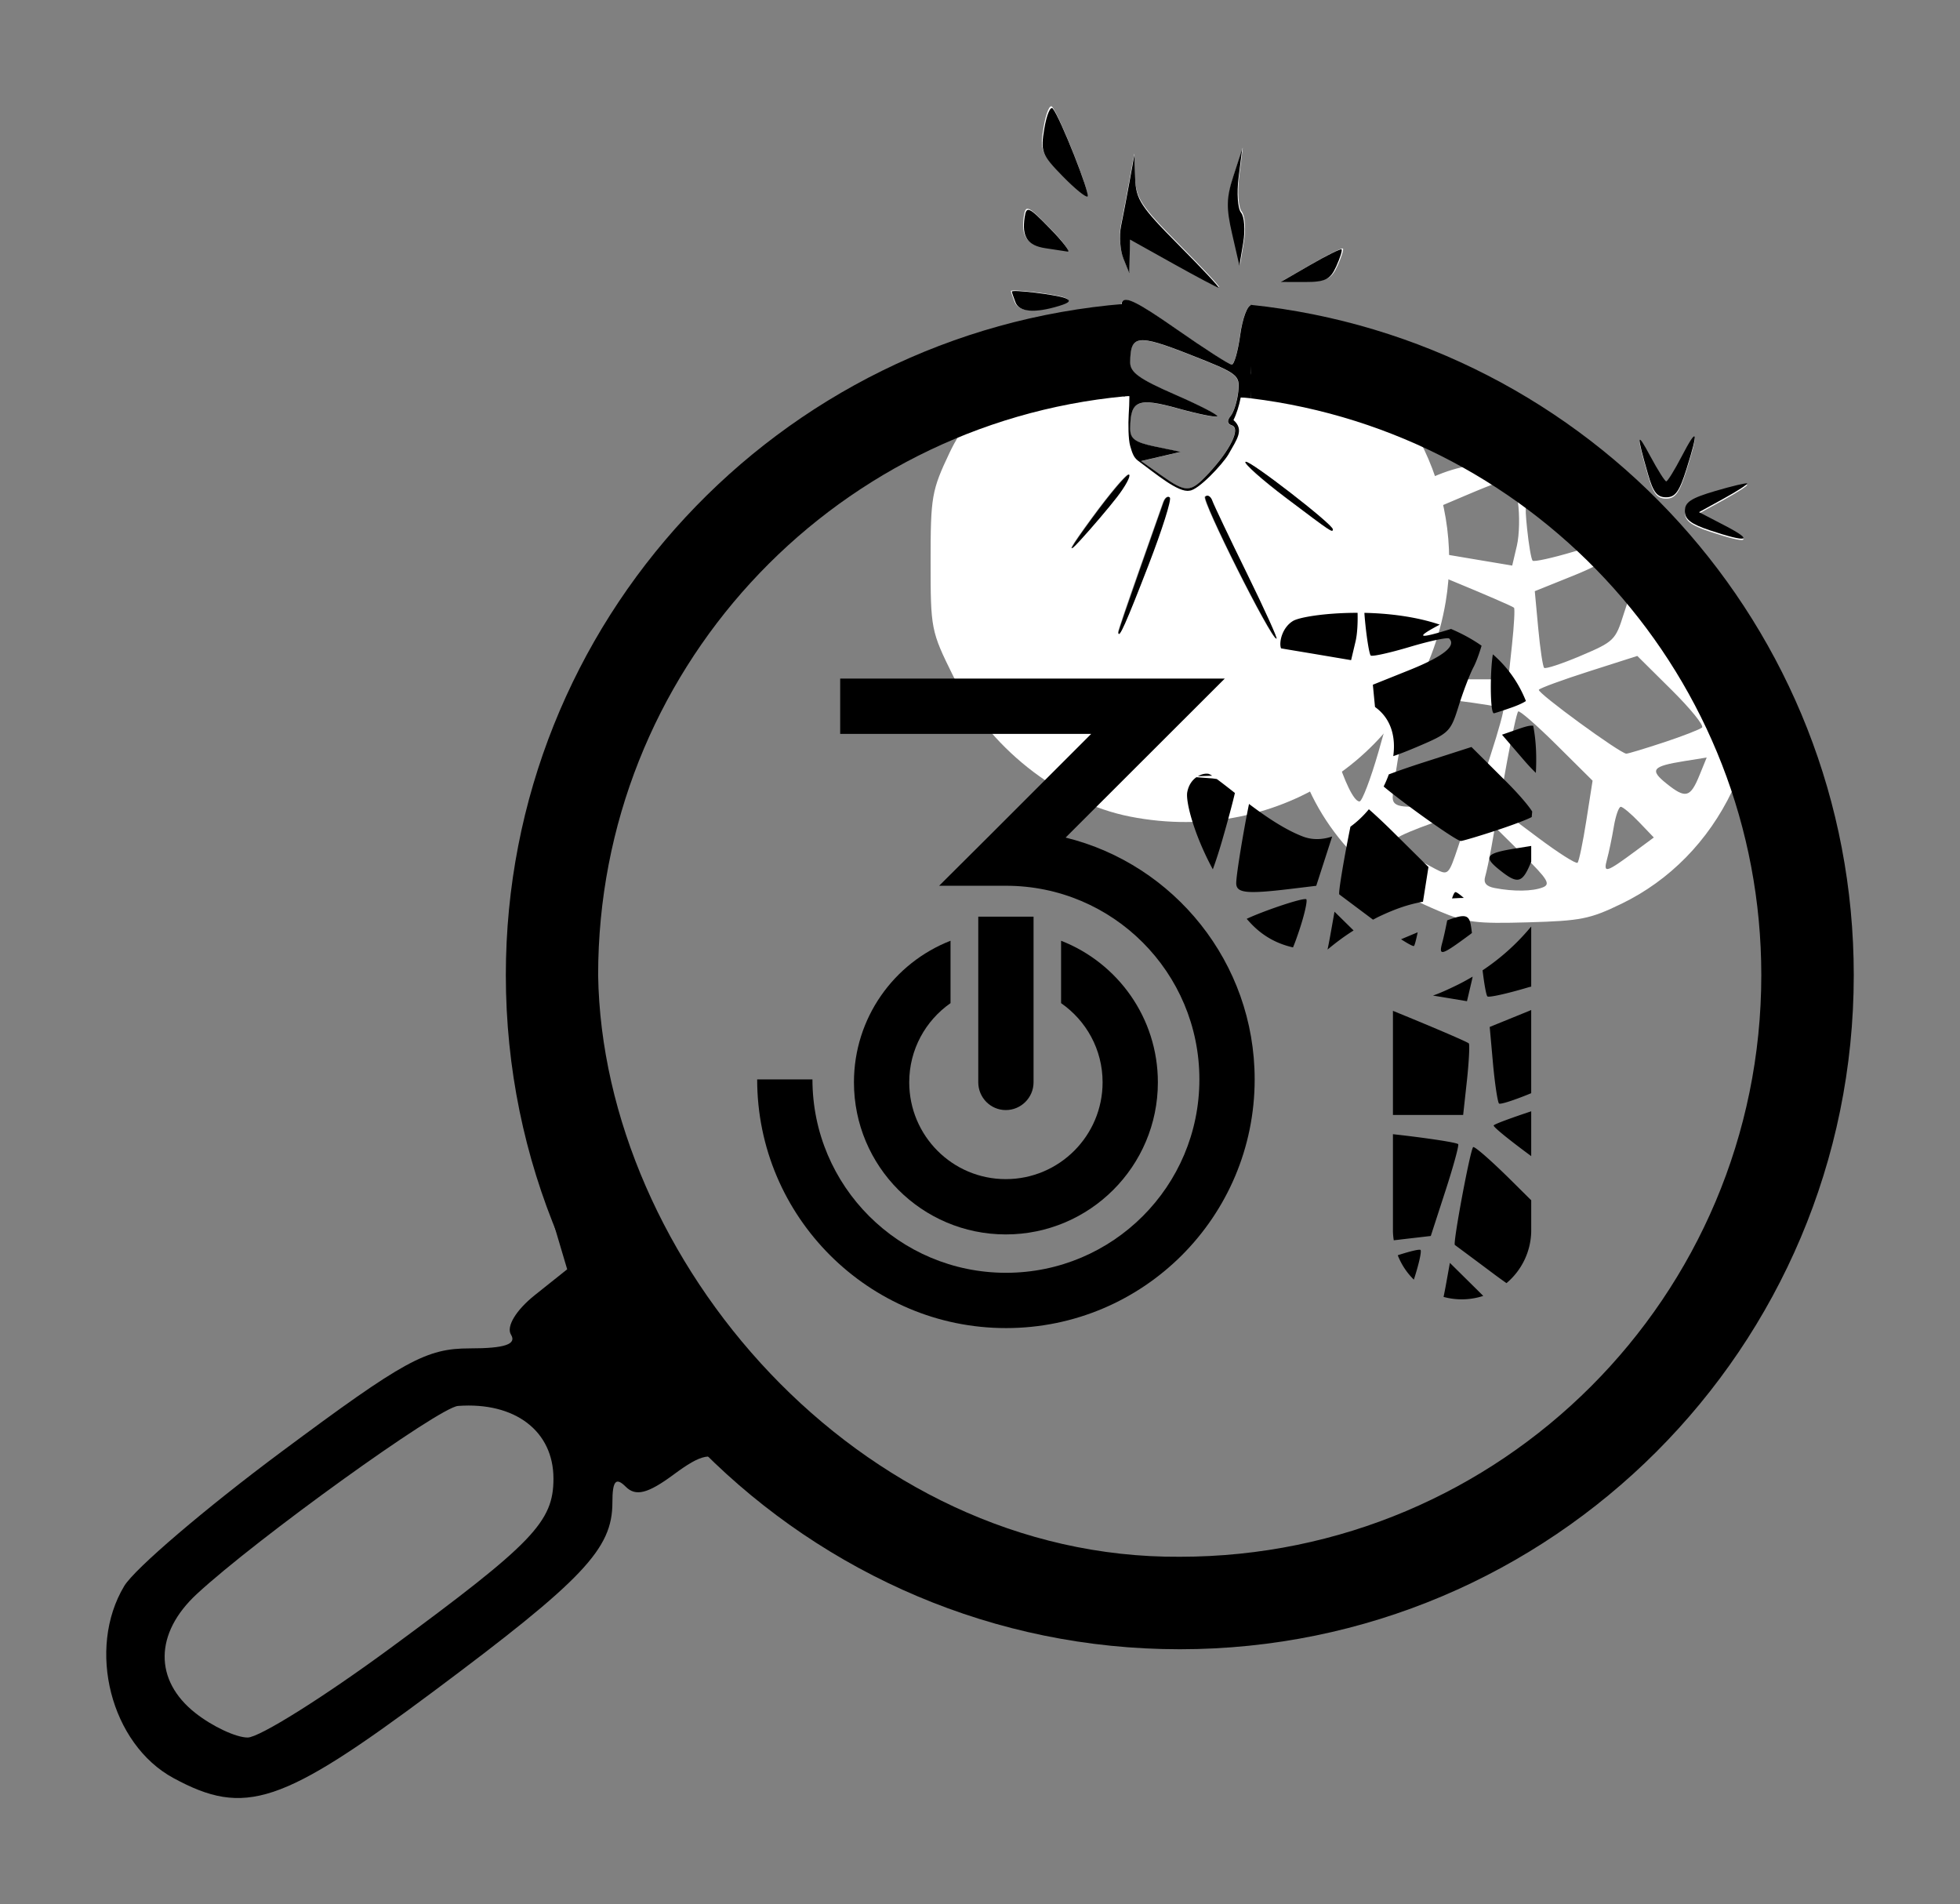 <?xml version="1.0" encoding="UTF-8" standalone="no"?>
<!-- Created with Inkscape (http://www.inkscape.org/) -->

<svg
   xmlns:dc="http://purl.org/dc/elements/1.1/"
   xmlns:cc="http://creativecommons.org/ns#"
   xmlns:rdf="http://www.w3.org/1999/02/22-rdf-syntax-ns#"
   xmlns:svg="http://www.w3.org/2000/svg"
   xmlns="http://www.w3.org/2000/svg"
   version="1.1"
   width="368.974"
   height="358.403"
   id="svg5512">
  <rect width="100%" height="100%" fill="#808080" stroke="none"/>
  <defs
     id="defs5514" />
  <path
     d="m 271.067,171.546 c -8.251,-3.473 -12.277,-6.222 -17.303,-11.812 -19.72,-21.933 -12.532,-56.573 14.366,-69.23 5.13,-2.414 8.182,-3.128 14.872,-3.479 9.359,-0.491 21.782,1.569 17.173,2.848 -2.156,0.598 -1.641,0.942 3.75,2.498 5.173,1.493 6.25,2.175 6.25,3.957 0,1.725 -1.061,2.488 -5.338,3.836 -7.359,2.32 -8.026,2.039 -2.272,-0.954 l 4.89,-2.544 -4.39,-2.534 c -5.278,-3.047 -12.89,-4.107 -12.89,-1.795 0,0.83 -0.738,1.51 -1.64,1.51 -1.394,0 -1.553,0.842 -1.061,5.605 0.318,3.083 0.788,5.815 1.044,6.071 0.256,0.256 3.702,-0.498 7.657,-1.676 3.955,-1.178 7.429,-1.904 7.719,-1.614 1.425,1.425 -1.168,3.477 -7.734,6.12 l -7.233,2.912 0.649,6.982 c 0.357,3.84 0.858,7.191 1.112,7.446 0.255,0.255 3.371,-0.772 6.925,-2.283 6.235,-2.65 6.518,-2.927 8.071,-7.905 0.885,-2.837 2.206,-6.284 2.935,-7.659 0.729,-1.375 1.638,-3.962 2.02,-5.75 0.542,-2.533 1.207,-3.25 3.016,-3.25 1.95,0 2.507,0.778 3.489,4.871 0.878,3.66 1.812,5.164 3.759,6.051 1.895,0.863 2.776,0.881 3.28,0.065 0.391,-0.632 1.721,1.187 3.069,4.199 2.034,4.542 2.383,6.914 2.401,16.315 0.02,10.592 -0.113,11.28 -3.587,18.555 -4.491,9.405 -11.765,16.811 -20.805,21.186 -5.976,2.892 -7.609,3.217 -17.587,3.503 -9.735,0.279 -11.645,0.044 -16.608,-2.045 z m 19.374,-4.538 c 1.492,-0.59 0.93,-1.524 -3.622,-6.019 l -5.388,-5.321 -0.681,3.839 c -0.375,2.112 -0.902,4.593 -1.172,5.514 -0.338,1.155 0.222,1.811 1.803,2.114 3.581,0.686 7.13,0.636 9.059,-0.127 z m -14.53,-13.759 c -0.524,-0.524 -11.768,3.42 -13.037,4.573 -0.781,0.709 2.248,3.074 7.301,5.701 2.453,1.275 2.535,1.195 4.354,-4.25 1.02,-3.053 1.641,-5.763 1.381,-6.023 z m 32.094,6.838 3.33,-2.464 -2.767,-2.888 c -1.522,-1.588 -3.075,-2.888 -3.452,-2.888 -0.377,0 -0.967,1.688 -1.312,3.75 -0.345,2.062 -0.923,4.833 -1.285,6.156 -0.74,2.705 -0.197,2.541 5.487,-1.666 z m -9.371,-5.676 1.174,-7.483 -6.788,-6.736 c -3.734,-3.705 -6.981,-6.536 -7.217,-6.291 -0.56,0.581 -3.828,18.102 -3.431,18.397 0.167,0.124 3.413,2.551 7.213,5.394 3.8,2.843 7.127,4.951 7.393,4.685 0.266,-0.266 1.012,-3.851 1.657,-7.966 z m -25.877,-3.193 5.083,-0.611 2.755,-8.459 c 1.515,-4.653 2.602,-8.612 2.416,-8.799 -0.573,-0.573 -17.018,-2.654 -17.462,-2.21 -0.517,0.517 -3.371,16.56 -3.373,18.958 -0.002,1.941 2,2.153 10.581,1.122 z m -13.269,-9.673 c 1.478,-5.115 2.686,-9.816 2.686,-10.445 0,-0.646 -2.069,-1.308 -4.75,-1.519 l -4.75,-0.375 5.25,-0.18 c 6.197,-0.213 6.097,0.176 3.585,-13.888 -1.468,-8.221 -1.882,-9.254 -3.5,-8.74 -1.135,0.36 -1.857,0.08 -1.893,-0.735 -0.032,-0.725 -2.426,3.633 -5.319,9.683 -4.999,10.453 -5.158,11.027 -3.192,11.549 1.515,0.402 1.99,1.222 1.773,3.06 -0.599,5.072 4.363,20.89 6.554,20.89 0.478,0 2.079,-4.185 3.556,-9.301 z m 60.45,4.345 1.354,-3.319 -4.213,0.674 c -6.082,0.973 -6.598,1.635 -3.32,4.257 3.572,2.858 4.449,2.629 6.18,-1.612 z m -6.708,-6.176 c 3.544,-1.172 6.777,-2.427 7.184,-2.789 0.407,-0.362 -2.17,-3.541 -5.725,-7.065 l -6.464,-6.407 -9.097,2.907 c -5.003,1.599 -9.25,3.156 -9.438,3.46 -0.35,0.566 15.346,12.025 16.472,12.025 0.343,0 3.524,-0.959 7.068,-2.131 z m 9.491,-15.408 c -0.793,-5.285 -1.384,-5.762 -5.409,-4.359 l -3.093,1.078 4.228,4.909 c 4.601,5.342 5.281,5.083 4.274,-1.628 z m -38.075,-3.039 c 0.387,-3.618 0.552,-6.719 0.366,-6.89 -0.639,-0.589 -22.206,-9.496 -22.432,-9.263 -0.124,0.128 1.169,5.295 2.873,11.483 l 3.098,11.25 7.695,0 7.695,0 z m 31.379,-5.519 c 1.732,-0.604 3.149,-1.338 3.149,-1.632 0,-0.294 -0.937,-2.05 -2.082,-3.902 -1.145,-1.852 -1.804,-3.368 -1.465,-3.368 0.339,0 0.092,-0.981 -0.55,-2.18 -1.014,-1.895 -1.313,-1.98 -2.285,-0.653 -0.914,1.248 -1.072,12.833 -0.175,12.833 0.142,0 1.675,-0.494 3.407,-1.098 z M 285.733,94.379 c -0.805,-5.365 0.392,-5.438 -14.557,0.881 -7.468,3.156 -9.996,4.634 -8.756,5.117 0.959,0.373 1.509,1.059 1.222,1.523 -0.533,0.862 0.441,1.099 13.534,3.29 l 7.5,1.255 0.875,-3.72 c 0.481,-2.046 0.563,-5.801 0.182,-8.345 z m 36.193,5.696 c -3.634,-1.209 -4.75,-2.067 -4.748,-3.654 10e-4,-1.661 1.144,-2.411 5.73,-3.761 3.15,-0.928 5.849,-1.566 5.997,-1.418 0.148,0.148 -1.83,1.423 -4.395,2.834 l -4.664,2.565 4.915,2.556 c 5.519,2.871 4.295,3.25 -2.835,0.878 z M 310.27,89.596 c -2.233,-7.766 -2.174,-8.289 0.395,-3.5 1.402,2.612 2.756,4.75 3.01,4.75 0.254,0 1.574,-2.138 2.934,-4.75 2.925,-5.619 3.188,-4.901 0.883,2.412 -1.35,4.283 -2.109,5.338 -3.842,5.338 -1.682,0 -2.429,-0.94 -3.381,-4.25 z"
     id="path3029-7-9-9"
     style="fill:#ffffff" />
  <path
     d="m 212.767,153.693 c -13.579,-2.662 -26.738,-13.131 -33.369,-26.548 -4.133,-8.364 -4.211,-8.76 -4.211,-21.462 0,-12.237 0.195,-13.354 3.587,-20.513 1.973,-4.164 6.145,-10.277 9.272,-13.583 5.513,-5.829 16.92,-13.014 20.662,-13.014 1.011,0 2.125,-0.746 2.475,-1.659 0.489,-1.274 2.862,-0.106 10.239,5.041 5.282,3.685 9.973,6.7 10.426,6.7 0.453,0 1.17,-2.521 1.594,-5.601 0.431,-3.135 1.355,-5.601 2.097,-5.601 0.73,0 4.993,1.757 9.474,3.904 19.52,9.355 30.703,30.744 27.142,51.913 -4.736,28.152 -30.954,45.998 -59.388,40.424 z m 21.881,-45.752 c -3.306,-6.736 -6.247,-12.911 -6.536,-13.724 -0.289,-0.812 -0.877,-1.152 -1.306,-0.756 -0.703,0.649 12.396,26.726 13.424,26.726 0.236,0 -2.276,-5.511 -5.582,-12.247 z m -18.543,-1.561 c 2.572,-6.66 4.386,-12.399 4.031,-12.754 -0.355,-0.355 -0.893,0.057 -1.196,0.915 -0.303,0.858 -2.331,6.602 -4.507,12.764 -2.176,6.162 -3.957,11.413 -3.957,11.67 -9.8e-4,1.471 1.452,-1.779 5.629,-12.594 z m -5.913,-12.83 c 1.56,-2.019 2.585,-3.923 2.278,-4.23 -0.307,-0.307 -3.431,3.361 -6.943,8.153 -4.18,5.705 -4.967,7.165 -2.278,4.23 2.258,-2.465 5.383,-6.133 6.943,-8.153 z m 40.614,6.038 c 0,-0.939 -15.872,-13.195 -16.402,-12.665 -0.311,0.311 3.126,3.35 7.639,6.754 8.623,6.505 8.764,6.6 8.764,5.91 z M 227.493,89.1 c 4.099,-4.395 6.071,-8.454 4.381,-9.018 -0.877,-0.292 -0.96,-0.885 -0.245,-1.747 0.596,-0.718 1.247,-2.779 1.447,-4.581 0.35,-3.151 0.003,-3.417 -9.093,-6.988 -9.936,-3.9 -11.214,-3.734 -11.251,1.457 -0.014,1.882 1.715,3.125 8.41,6.044 4.635,2.021 8.228,3.873 7.984,4.117 -0.243,0.243 -3.57,-0.427 -7.392,-1.49 -7.583,-2.108 -8.965,-1.534 -9.002,3.738 -0.014,1.991 0.883,2.642 4.744,3.443 l 4.761,0.988 -3.731,0.867 -3.731,0.867 3.731,2.637 c 4.803,3.395 5.533,3.368 8.986,-0.334 z M 190.99,56.8 c -0.374,-0.975 -0.68,-1.882 -0.68,-2.016 0,-0.443 8.37,0.568 10.083,1.218 1.223,0.464 0.918,0.87 -1.12,1.492 -4.652,1.419 -7.565,1.175 -8.282,-0.694 z m 29.848,-7.346 -8.122,-4.533 -0.071,3.185 -0.071,3.185 -1.127,-2.801 c -0.62,-1.54 -0.815,-4.313 -0.435,-6.162 0.38,-1.848 1.104,-5.629 1.608,-8.402 l 0.916,-5.041 0.15,4.455 c 0.133,3.949 1.069,5.38 8.244,12.603 4.452,4.482 7.855,8.125 7.562,8.096 -0.293,-0.029 -4.187,-2.092 -8.654,-4.585 z m 26.047,0.263 c 3.081,-1.78 5.746,-3.101 5.923,-2.936 0.177,0.165 -0.282,1.625 -1.02,3.245 -1.132,2.484 -2.059,2.944 -5.923,2.936 l -4.581,-0.009 5.601,-3.236 z m -14.822,-5.861 c -1.146,-4.991 -1.101,-6.862 0.261,-11.05 l 1.64,-5.041 -0.67,5.332 c -0.377,3.002 -0.176,5.939 0.462,6.722 0.632,0.776 0.812,3.303 0.409,5.718 l -0.723,4.328 z m -35.377,2.705 c -3.413,-0.513 -4.519,-2.168 -3.943,-5.9 0.335,-2.175 0.768,-1.98 4.797,2.159 2.436,2.502 3.948,4.474 3.361,4.382 -0.587,-0.092 -2.484,-0.381 -4.215,-0.641 z m 3.237,-13.663 c -3.968,-4.064 -4.194,-4.656 -3.452,-9.049 0.437,-2.586 1.155,-4.275 1.597,-3.753 1.375,1.624 7.122,16.13 6.598,16.654 -0.273,0.273 -2.408,-1.46 -4.743,-3.851 z"
     id="path3029-7-6-3"
     style="fill:#ffffff" />
  <path
     d="m 500.201,-204.299 c 1.1,-0.27 2.562,-0.948 3.25,-1.506 1.513,-1.228 1.688,-4.159 0.193,-3.235 -0.581,0.359 -2.156,0.377 -3.5,0.04 -2.219,-0.557 -2.443,-1.116 -2.443,-6.094 0,-6.718 1.773,-7.308 2.195,-0.731 0.255,3.982 0.628,4.75 2.305,4.75 1.677,0 2.049,-0.768 2.305,-4.75 0.482,-7.513 2.195,-5.523 2.195,2.55 0,8.177 -0.899,9.757 -5.45,9.584 -2.12,-0.081 -2.44,-0.266 -1.05,-0.608 z m 194.421,-0.541 c 3.568,-1.82 3.517,-3.193 -0.158,-4.275 -3.121,-0.919 -3.263,-1.178 -3.263,-5.96 l 0,-5 4.25,-0.307 4.25,-0.307 0,6.976 c 0,9.024 -0.482,10.143 -4.357,10.125 -3.136,-0.015 -3.138,-0.018 -0.722,-1.25 z m 3.079,-10.235 c 0,-2.475 -0.413,-4.5 -0.918,-4.5 -2.747,0 -4.082,1.452 -4.082,4.44 0,3.7 0.597,4.56 3.167,4.56 1.506,0 1.833,-0.803 1.833,-4.5 z m -867.345,4.671 c -1.857,-2.052 -2.201,-8.283 -0.62,-11.237 1.173,-2.192 5.863,-2.636 7.765,-0.734 0.66,0.66 1.2,3.569 1.2,6.465 0,4.182 -0.398,5.478 -1.934,6.3 -2.796,1.496 -4.533,1.281 -6.411,-0.794 z m 6.15,-5.993 c 0.304,-5.301 0.294,-5.32 -2.5,-5 -2.466,0.283 -2.843,0.788 -3.121,4.177 -0.427,5.205 0.352,6.85 3.062,6.465 1.97,-0.28 2.293,-0.991 2.559,-5.642 z m 4.195,0.322 c 0,-4.333 0.422,-7.5 1,-7.5 0.55,0 1,0.87 1,1.934 0,1.366 0.807,2.026 2.75,2.25 2.398,0.276 2.79,0.805 3.065,4.136 0.383,4.646 -1.121,6.68 -4.937,6.68 l -2.878,0 0,-7.5 z m 6,2 c 0,-2.833 -0.381,-3.5 -2,-3.5 -1.619,0 -2,0.667 -2,3.5 0,2.833 0.381,3.5 2,3.5 1.619,0 2,-0.667 2,-3.5 z m 4,4.5 c 0,-0.55 1.098,-1 2.441,-1 3.647,0 3.971,-1.661 0.558,-2.851 -3.286,-1.145 -4.143,-4.497 -1.417,-5.542 2.438,-0.936 5.418,-0.719 5.418,0.393 0,0.55 -0.873,1 -1.941,1 -3.002,0 -3.464,1.896 -0.716,2.94 3.219,1.224 4.117,2.801 2.621,4.604 -1.358,1.636 -6.964,2.004 -6.964,0.456 z m 10.035,-0.934 c -2.655,-4.962 -0.159,-9.816 4.452,-8.658 3.651,0.916 3.356,4.403 -0.486,5.742 -3.414,1.19 -3.089,2.851 0.558,2.851 1.343,0 2.441,0.45 2.441,1 0,1.885 -5.878,1.096 -6.965,-0.934 z m 4.018,-5.566 c -0.078,-1.484 -2.316,-1.212 -2.835,0.345 -0.28,0.841 0.177,1.216 1.219,1 0.917,-0.19 1.644,-0.795 1.615,-1.345 z m 4.949,2.25 0.002,-5.25 3.498,-0.249 c 3.814,-0.272 4.902,1.411 1.248,1.93 -1.87,0.266 -2.302,1.037 -2.558,4.57 -0.439,6.068 -2.193,5.268 -2.191,-1 z m 10.101,3 c -0.466,-1.238 -1.151,-3.825 -1.522,-5.75 -0.633,-3.285 -0.579,-3.381 0.873,-1.559 0.851,1.068 1.547,2.782 1.547,3.809 0,1.027 0.45,1.59 1,1.25 0.55,-0.34 1.007,-1.379 1.015,-2.309 0.02,-2.199 1.689,-4.82 2.532,-3.977 0.888,0.888 -2.463,10.786 -3.653,10.786 -0.519,0 -1.326,-1.012 -1.792,-2.25 z m 8.097,1.05 c -0.66,-0.66 -1.2,-2.901 -1.2,-4.981 0,-3.204 0.383,-3.877 2.513,-4.412 5.228,-1.312 7.524,3.987 2.488,5.742 -3.198,1.115 -3.163,2.851 0.058,2.851 1.068,0 1.941,0.45 1.941,1 0,1.401 -4.349,1.251 -5.8,-0.2 z m 3.853,-6.3 c -0.078,-1.484 -2.316,-1.212 -2.835,0.345 -0.28,0.841 0.177,1.216 1.219,1 0.917,-0.19 1.644,-0.795 1.615,-1.345 z m 4.947,6.5 c 0,-0.55 0.45,-1 1,-1 0.55,0 1,0.45 1,1 0,0.55 -0.45,1 -1,1 -0.55,0 -1,-0.45 -1,-1 z m 56.325,-6.5 c -0.014,-4.4 0.163,-6.763 0.392,-5.25 0.359,2.373 0.878,2.75 3.784,2.75 2.906,0 3.424,-0.377 3.784,-2.75 0.229,-1.512 0.405,0.85 0.392,5.25 -0.014,4.4 -0.197,6.088 -0.408,3.75 -0.368,-4.088 -0.512,-4.25 -3.768,-4.25 -3.256,0 -3.4,0.162 -3.768,4.25 -0.211,2.337 -0.394,0.65 -0.408,-3.75 z m 11.712,6.044 c -1.488,-1.793 -0.601,-3.379 2.561,-4.581 3.141,-1.194 3.083,-2.963 -0.097,-2.963 -1.375,0 -2.5,-0.479 -2.5,-1.063 0,-0.597 1.424,-0.926 3.25,-0.75 3.169,0.306 3.257,0.444 3.552,5.563 0.3,5.207 0.279,5.25 -2.628,5.25 -1.611,0 -3.474,-0.655 -4.138,-1.456 z m 4.964,-2.127 c 0,-0.871 -0.534,-1.405 -1.188,-1.188 -1.854,0.618 -2.162,2.771 -0.396,2.771 0.871,0 1.583,-0.713 1.583,-1.583 z m 5.035,1.649 c -1.389,-2.595 -1.309,-6.392 0.165,-7.866 1.412,-1.412 6.8,-1.623 6.8,-0.266 0,0.513 -1.238,1.076 -2.75,1.25 -2.319,0.267 -2.75,0.787 -2.75,3.316 0,2.529 0.431,3.05 2.75,3.316 3.693,0.425 3.52,2.184 -0.215,2.184 -1.908,0 -3.334,-0.69 -4,-1.934 z m 7.965,-5.566 c 0,-4.333 0.422,-7.5 1,-7.5 0.55,0 1,2.109 1,4.687 l 0,4.687 2.99,-2.864 c 1.644,-1.575 3.222,-2.632 3.506,-2.348 0.284,0.284 -0.386,1.334 -1.49,2.332 -2.549,2.307 -2.521,3.329 0.168,6.191 1.196,1.273 1.716,2.314 1.155,2.314 -0.561,0 -1.834,-0.9 -2.829,-2 -0.995,-1.1 -2.19,-2 -2.655,-2 -0.465,0 -0.845,0.9 -0.845,2 0,1.1 -0.45,2 -1,2 -0.578,0 -1,-3.167 -1,-7.5 z m 11,6.5 c 0,-0.55 0.45,-1 1,-1 0.55,0 1,0.45 1,1 0,0.55 -0.45,1 -1,1 -0.55,0 -1,-0.45 -1,-1 z m 68,-6.5 c 0,-4.125 0.425,-7.5 0.943,-7.5 0.519,0 1.737,1.344 2.707,2.986 l 1.764,2.986 1.891,-2.986 c 1.04,-1.642 2.297,-2.986 2.793,-2.986 0.496,0 0.902,3.375 0.902,7.5 0,4.333 -0.422,7.5 -1,7.5 -0.55,0 -1.024,-2.362 -1.052,-5.25 -0.051,-5.145 -0.085,-5.203 -1.68,-2.913 l -1.627,2.337 -1.798,-2.337 -1.798,-2.337 -0.022,5.25 c -0.012,2.888 -0.472,5.25 -1.022,5.25 -0.578,0 -1,-3.167 -1,-7.5 z m 13.362,6 c -0.871,-2.27 0.269,-4.306 2.617,-4.672 2.861,-0.446 3.046,-2.253 0.272,-2.647 -2.953,-0.419 -2.912,-2.18 0.05,-2.18 3.386,0 4.7,1.874 4.7,6.7 0,4.255 -0.037,4.3 -3.531,4.3 -2.217,0 -3.746,-0.559 -4.107,-1.5 z m 5.638,-2 c 0,-1.683 -0.183,-1.751 -2.418,-0.893 -2.234,0.857 -1.966,2.393 0.418,2.393 1.111,0 2,-0.667 2,-1.5 z m 4,-4 c 0,-4.333 0.422,-7.5 1,-7.5 0.55,0 1.016,2.138 1.036,4.75 l 0.036,4.75 2.252,-2.75 c 1.238,-1.512 2.899,-2.75 3.691,-2.75 0.94,0 0.499,0.941 -1.272,2.712 l -2.712,2.712 2.671,2.788 c 3.196,3.336 1.086,3.878 -2.388,0.614 l -2.314,-2.174 0,2.174 c 0,1.196 -0.45,2.174 -1,2.174 -0.578,0 -1,-3.167 -1,-7.5 z m 11.2,6.3 c -0.66,-0.66 -1.2,-2.901 -1.2,-4.981 0,-3.204 0.383,-3.877 2.513,-4.412 5.228,-1.312 7.524,3.987 2.488,5.742 -3.198,1.115 -3.163,2.851 0.058,2.851 1.068,0 1.941,0.45 1.941,1 0,1.401 -4.349,1.251 -5.8,-0.2 z m 3.853,-6.3 c -0.078,-1.484 -2.316,-1.212 -2.835,0.345 -0.28,0.841 0.177,1.216 1.219,1 0.917,-0.19 1.644,-0.795 1.615,-1.345 z m 4.947,6.5 c 0,-0.55 0.45,-1 1,-1 0.55,0 1,0.45 1,1 0,0.55 -0.45,1 -1,1 -0.55,0 -1,-0.45 -1,-1 z m 368,0.107 c 0,-0.491 0.675,-1.152 1.5,-1.469 1.137,-0.436 1.5,-2.279 1.5,-7.607 0,-4.021 0.428,-7.031 1,-7.031 1.453,0 1.271,14.329 -0.2,15.8 -1.404,1.404 -3.8,1.598 -3.8,0.307 z m 9.185,-0.322 c -1.402,-1.402 -1.61,-10.785 -0.24,-10.785 0.52,0 1.082,2.138 1.25,4.75 0.255,3.982 0.628,4.75 2.305,4.75 1.677,0 2.049,-0.768 2.305,-4.75 0.431,-6.721 2.196,-5.917 2.193,1 l -0.002,5.75 -3.313,0.235 c -1.822,0.129 -3.846,-0.298 -4.498,-0.95 z m 10.815,-7.285 c 0,-5 0.412,-8.5 1,-8.5 0.588,0 1,3.5 1,8.5 0,5 -0.412,8.5 -1,8.5 -0.588,0 -1,-3.5 -1,-8.5 z m 22,7.56 c 0,-0.517 1.688,-1.079 3.75,-1.25 3.414,-0.283 3.778,-0.598 4.061,-3.526 0.272,-2.816 -0.039,-3.293 -2.5,-3.837 -4.522,-1 -4.975,-1.284 -2.183,-1.368 3.319,-0.1 5.447,-2.358 3.635,-3.858 -0.694,-0.574 -2.612,-1.242 -4.262,-1.483 -2.444,-0.357 -2.224,-0.466 1.191,-0.588 5.07,-0.181 5.692,0.652 6.017,8.049 0.179,4.078 -0.191,6.14 -1.3,7.25 -1.671,1.671 -8.408,2.161 -8.408,0.611 z m 14,-6.36 c 0,-4.344 -0.486,-7.786 -1.2,-8.5 -0.933,-0.933 -0.711,-1.2 1,-1.2 2.094,0 2.2,0.409 2.2,8.5 0,5 -0.412,8.5 -1,8.5 -0.575,0 -1,-3.1 -1,-7.3 z m 126,4.8 c 0,-2.25 -0.4,-2.5 -4,-2.5 -2.2,0 -3.989,-0.338 -3.977,-0.75 0.013,-0.412 1.25,-2.969 2.75,-5.682 3.719,-6.726 6.146,-7.315 2.781,-0.675 l -2.588,5.107 2.517,0 c 2.018,0 2.517,-0.496 2.517,-2.5 0,-1.375 0.45,-2.5 1,-2.5 0.55,0 1,1.087 1,2.417 0,1.329 0.562,2.679 1.25,3 1,0.467 1,0.7 0,1.167 -0.688,0.321 -1.25,1.671 -1.25,3 0,1.329 -0.45,2.417 -1,2.417 -0.55,0 -1,-1.125 -1,-2.5 z m 10.374,0.967 c 0.323,-0.843 1.54,-4.668 2.704,-8.5 1.21,-3.983 2.675,-6.967 3.421,-6.967 0.746,0 2.212,2.984 3.421,6.967 1.164,3.832 2.381,7.657 2.704,8.5 0.323,0.843 0.079,1.533 -0.544,1.533 -0.622,0 -1.559,-1.125 -2.082,-2.5 -0.671,-1.764 -1.701,-2.5 -3.5,-2.5 -1.799,0 -2.829,0.736 -3.5,2.5 -0.523,1.375 -1.46,2.5 -2.082,2.5 -0.622,0 -0.867,-0.69 -0.544,-1.533 z m 7.256,-7.717 c -0.332,-1.238 -0.641,-2.7 -0.687,-3.25 -0.105,-1.249 -1.777,2.546 -1.873,4.25 -0.039,0.688 0.657,1.25 1.546,1.25 1.188,0 1.457,-0.596 1.014,-2.25 z m 7.586,8.067 c -1.457,-1.457 -1.645,-10.817 -0.217,-10.817 0.55,0 1.007,1.688 1.015,3.75 0.019,4.582 1.253,6.745 3.384,5.927 1.142,-0.438 1.601,-1.913 1.601,-5.146 0,-2.492 0.45,-4.531 1,-4.531 0.552,0 1,2.599 1,5.796 l 0,5.796 -3.283,0.221 c -1.806,0.122 -3.831,-0.326 -4.5,-0.996 z m 23.968,-0.032 c -1.402,-1.402 -1.61,-10.785 -0.24,-10.785 0.52,0 1.082,2.138 1.25,4.75 0.255,3.982 0.628,4.75 2.305,4.75 1.677,0 2.049,-0.768 2.305,-4.75 0.431,-6.721 2.196,-5.917 2.193,1 l -0.002,5.75 -3.313,0.235 c -1.822,0.129 -3.846,-0.298 -4.498,-0.95 z m 10.815,0.215 c 0,-0.55 1.35,-1 3,-1 1.772,0 3,-0.524 3,-1.281 0,-0.704 -1.35,-1.79 -3,-2.413 -2.268,-0.856 -3,-1.763 -3,-3.719 0,-2.395 0.315,-2.578 4.25,-2.469 3.819,0.106 3.945,0.183 1.25,0.76 -3.597,0.769 -3.964,3.304 -0.595,4.1 3.333,0.787 4.854,3.402 3.164,5.439 -1.433,1.726 -8.07,2.206 -8.07,0.584 z m 12.2,-0.2 c -1.471,-1.471 -1.653,-15.8 -0.2,-15.8 0.55,0 1,0.914 1,2.031 0,1.117 0.724,2.309 1.609,2.649 1.479,0.568 1.479,0.69 0,1.518 -2.105,1.178 -2.189,7.642 -0.109,8.44 0.825,0.317 1.5,0.977 1.5,1.469 0,1.291 -2.396,1.097 -3.8,-0.307 z m -937.437,-15.365 c -5.312,-2.882 -7.375,-10.936 -4.171,-16.28 0.875,-1.46 6.887,-6.592 13.36,-11.404 10.413,-7.742 12.252,-8.75 15.968,-8.75 2.942,0 3.983,-0.349 3.479,-1.166 -0.42,-0.679 0.425,-2.079 2.023,-3.353 l 2.744,-2.188 -1.582,-5.328 c -2.004,-6.747 -2.04,-20.06 -0.073,-26.683 2.256,-7.597 8.929,-16.872 15.752,-21.895 14.163,-10.426 34.971,-11.209 49.761,-1.873 26.226,16.555 26.751,56.116 0.974,73.33 -8.726,5.827 -15.044,7.469 -26.883,6.986 -8.333,-0.34 -10.478,-0.817 -16.113,-3.586 -3.575,-1.757 -7.269,-3.753 -8.209,-4.437 -1.415,-1.03 -2.208,-0.874 -4.618,0.907 -2.166,1.601 -3.199,1.862 -4.041,1.019 -0.843,-0.843 -1.132,-0.499 -1.132,1.345 0,3.932 -2.466,6.534 -15.186,16.021 -12.866,9.596 -15.979,10.631 -22.051,7.336 z m 18.416,-11.028 c 12.093,-8.896 13.821,-10.692 13.821,-14.363 0,-4.036 -3.265,-6.521 -8.098,-6.163 -1.615,0.12 -17.081,11.254 -22.152,15.947 -3.596,3.329 -3.642,7.324 -0.115,10.098 1.449,1.14 3.442,2.073 4.429,2.073 0.987,0 6.438,-3.417 12.115,-7.593 z m 68.477,-16.562 c 10.094,-3.755 18.98,-13.343 22.003,-23.741 2.092,-7.195 1.429,-18.923 -1.433,-25.354 -2.919,-6.56 -11.358,-15.176 -18.116,-18.494 -4.986,-2.449 -6.72,-2.755 -15.609,-2.755 -8.935,0 -10.609,0.299 -15.718,2.808 -14.907,7.32 -23.524,23.572 -20.714,39.068 2.154,11.881 9.24,21.683 19.224,26.594 10.845,5.335 19.61,5.876 30.363,1.875 z m -26.164,-7.689 c -6.422,-3.038 -11.1,-7.623 -14.728,-14.433 -1.853,-3.479 -2.249,-5.806 -2.247,-13.222 0.002,-7.815 0.352,-9.658 2.656,-14 5.889,-11.093 15.395,-16.878 27.833,-16.937 6.216,-0.03 8.478,0.439 13.161,2.73 6.519,3.189 12.139,8.959 15.181,15.585 2.957,6.441 2.973,18.771 0.032,25.173 -3.088,6.722 -7.747,11.477 -14.602,14.902 -5.189,2.593 -7.228,3.047 -13.688,3.046 -6.263,-6.5e-4 -8.641,-0.498 -13.599,-2.844 z m 32.788,-33.99 c 0.982,-0.982 2.041,-3.358 2.353,-5.281 1.341,-8.266 -9.455,-13.415 -15.179,-7.239 -4.147,4.475 -2.614,12.076 2.905,14.4 2.895,1.219 7.74,0.301 9.922,-1.88 z m 304.721,53.736 c -12.7,-2.48 -25.245,-12.5 -31.409,-25.087 -11.77,-24.036 -2.659,-51.252 21.1,-63.025 7.805,-3.867 9.25,-4.239 17.99,-4.621 11.692,-0.511 19.894,1.465 28.105,6.772 15.035,9.718 23.067,25.801 21.94,43.931 -0.448,7.209 -1.09,9.522 -4.621,16.648 -9.792,19.76 -30.707,29.757 -53.105,25.383 z m 19.266,-21.477 c 9.713,-3.31 17.734,-14.065 17.734,-23.781 0,-9.733 -6.974,-20.878 -15.5,-24.773 -4.941,-2.257 -15.172,-2.453 -20.12,-0.385 -10.008,4.181 -16.758,14.066 -16.63,24.352 0.039,3.114 0.586,7.012 1.216,8.662 5.182,13.566 19.761,20.538 33.3,15.925 z m 59.048,21.123 c -6.351,-2.786 -6.412,-3.258 -6.098,-46.983 l 0.283,-39.406 2.41,-2.564 c 4.729,-5.032 13.678,-4.227 16.637,1.496 1.068,2.066 1.453,6.529 1.453,16.859 l 0,14.05 16.928,0 16.928,0 0.322,-14.922 c 0.306,-14.173 0.443,-15.051 2.732,-17.485 2.974,-3.162 8.102,-4.245 12.154,-2.566 5.864,2.429 5.936,2.996 5.936,46.408 l 0,39.534 -2.816,3.152 c -2.27,2.54 -3.592,3.152 -6.811,3.152 -9.495,0 -11.373,-3.837 -11.373,-23.241 l 0,-14.032 -17,0 -17,0 0,15.484 0,15.484 -2.75,2.944 c -3.327,3.561 -7.65,4.516 -11.935,2.636 z m 87.322,-2.185 c -2.602,-2.602 -3.147,-4.466 -2.739,-9.364 0.293,-3.521 15.979,-70.903 17.292,-74.284 2.511,-6.464 10.351,-8.754 15.292,-4.466 1.893,1.643 4.615,7.784 10.086,22.75 4.122,11.275 7.741,21.175 8.042,22 0.302,0.825 3.858,-7.699 7.904,-18.943 8.552,-23.771 9.025,-24.767 12.651,-26.642 4.12,-2.13 7.465,-1.717 10.893,1.346 2.855,2.551 3.546,4.626 9.077,27.25 10.631,43.487 12.647,52.678 12.14,55.333 -0.892,4.664 -4.926,7.656 -10.322,7.656 -7.66,0 -8.897,-2.207 -14.573,-25.984 -2.628,-11.01 -5.091,-19.68 -5.474,-19.267 -0.383,0.413 -3.279,9.076 -6.436,19.251 -3.157,10.175 -6.359,19.724 -7.116,21.22 -1.708,3.38 -4.231,4.78 -8.614,4.78 -5.703,0 -7.366,-2.915 -14.27,-25.019 -3.459,-11.074 -6.495,-20.34 -6.747,-20.591 -0.252,-0.252 -2.134,6.645 -4.183,15.326 -2.049,8.681 -4.197,17.738 -4.774,20.126 -0.577,2.388 -2.15,5.651 -3.496,7.25 -2.073,2.463 -3.178,2.908 -7.222,2.908 -3.826,0 -5.299,-0.524 -7.411,-2.636 z m 118.369,-12.614 c 0.006,-17.795 0.903,-21.894 5.877,-26.868 4.8,-4.8 9.12,-5.87 23.718,-5.877 16.72,-0.008 20.902,-1.629 24.518,-9.506 2.045,-4.452 2.468,-13.846 0.881,-19.557 -1.178,-4.241 -5.217,-8.242 -9.9,-9.807 -2.093,-0.7 -11.219,-1.136 -23.75,-1.136 l -20.351,0 0,-2.618 0,-2.618 22.75,0.423 c 24.668,0.459 26.007,0.735 31.436,6.473 3.977,4.203 4.814,7.41 4.814,18.444 0,10.738 -1.384,15.143 -6.153,19.578 -4.054,3.771 -7.878,4.594 -23.631,5.085 -13.499,0.421 -15.659,0.727 -18.5,2.624 -5.615,3.749 -6.713,7.404 -6.715,22.358 l -0.002,13.25 27.5,0 27.5,0 0,2.5 0,2.5 -30,0 -30,0 0.006,-15.25 z m 96.552,13.758 c -5.221,-1.86 -8.64,-4.503 -10.969,-8.481 -1.788,-3.053 -1.898,-5.348 -1.7,-35.395 0.199,-30.201 0.336,-32.39 2.283,-36.447 4.208,-8.77 14.305,-11.913 34.925,-10.873 15.103,0.761 21.084,3.676 25.014,12.189 1.665,3.609 1.848,6.988 1.868,34.538 0.021,29.705 -0.039,30.66 -2.228,34.992 -2.441,4.831 -6.932,8.371 -12.632,9.954 -5.563,1.545 -31.846,1.203 -36.56,-0.476 z m 38.422,-5.259 c 1.914,-0.962 4.502,-3.277 5.75,-5.146 2.236,-3.348 2.27,-3.849 2.27,-34.016 0,-34.655 -0.192,-35.654 -7.592,-39.536 -3.467,-1.819 -5.714,-2.05 -19.908,-2.05 -18.068,0 -21.07,0.906 -24.965,7.535 -1.887,3.212 -2.059,5.434 -2.354,30.465 -0.175,14.85 -0.035,28.91 0.311,31.245 0.726,4.897 4.52,9.915 8.959,11.848 2.089,0.91 7.934,1.34 18.55,1.366 12.815,0.031 16.103,-0.265 18.98,-1.711 z m 40.02,-39.748 0,-46.5 2.5,0 2.5,0 0,46.5 0,46.5 -2.5,0 -2.5,0 0,-46.5 z m 30,44.053 0,-2.447 22.43,-0.303 c 20.833,-0.282 22.626,-0.45 25.188,-2.365 6.034,-4.51 6.882,-6.704 6.882,-17.806 0,-8.081 -0.369,-10.784 -1.764,-12.913 -3.5,-5.342 -6.076,-6.191 -19.94,-6.57 -11.421,-0.313 -12.796,-0.54 -12.796,-2.113 0,-1.555 1.384,-1.821 11.75,-2.263 20.144,-0.858 22.75,-3.138 22.75,-19.907 0,-17.874 -1.417,-18.675 -33.25,-18.79 l -21.25,-0.077 0,-2.618 0,-2.618 22.752,0.392 c 21.817,0.376 22.955,0.494 27.682,2.868 7.322,3.677 8.576,6.761 8.524,20.96 -0.046,12.717 -1.275,16.615 -6.269,19.891 l -2.708,1.776 2.382,1.275 c 1.31,0.701 3.339,2.978 4.509,5.06 1.817,3.232 2.128,5.415 2.128,14.939 0,12.014 -1.236,16.177 -6.166,20.776 -5.095,4.752 -8.318,5.298 -31.302,5.298 l -21.532,0 0,-2.447 z m -713.955,-0.646 c -12.121,-2.376 -23.867,-11.721 -29.786,-23.698 -3.69,-7.466 -3.759,-7.82 -3.759,-19.158 0,-10.923 0.174,-11.92 3.201,-18.31 1.761,-3.717 5.485,-9.173 8.277,-12.125 4.921,-5.203 15.103,-11.617 18.443,-11.617 0.903,0 1.897,-0.666 2.21,-1.481 0.436,-1.137 2.555,-0.094 9.14,4.5 4.714,3.289 8.902,5.981 9.307,5.981 0.404,0 1.044,-2.25 1.422,-5 0.385,-2.798 1.209,-5 1.872,-5 0.651,0 4.457,1.568 8.457,3.485 17.424,8.35 27.407,27.443 24.228,46.339 -4.228,25.129 -27.63,41.059 -53.011,36.084 z m 19.532,-40.84 c -2.951,-6.013 -5.576,-11.525 -5.834,-12.25 -0.258,-0.725 -0.783,-1.028 -1.166,-0.675 -0.627,0.579 11.065,23.857 11.983,23.857 0.21,0 -2.032,-4.919 -4.983,-10.932 z m -16.552,-1.393 c 2.296,-5.945 3.916,-11.068 3.599,-11.385 -0.317,-0.317 -0.797,0.051 -1.068,0.817 -0.27,0.766 -2.081,5.893 -4.023,11.393 -1.943,5.5 -3.532,10.188 -3.532,10.417 -9.4e-4,1.313 1.296,-1.588 5.025,-11.242 z m -5.278,-11.452 c 1.393,-1.802 2.307,-3.502 2.033,-3.776 -0.274,-0.274 -3.063,3 -6.197,7.277 -3.732,5.092 -4.433,6.395 -2.033,3.776 2.016,-2.2 4.805,-5.475 6.197,-7.277 z m 36.253,5.39 c 0,-0.838 -14.168,-11.778 -14.641,-11.305 -0.277,0.277 2.791,2.991 6.818,6.029 7.697,5.807 7.823,5.892 7.823,5.276 z m -20.809,-9.363 c 3.659,-3.923 5.419,-7.547 3.911,-8.049 -0.783,-0.261 -0.857,-0.79 -0.219,-1.56 0.532,-0.641 1.113,-2.481 1.292,-4.089 0.313,-2.813 0.003,-3.05 -8.116,-6.237 -8.869,-3.481 -10.01,-3.333 -10.043,1.3 -0.012,1.68 1.531,2.789 7.507,5.395 4.137,1.804 7.344,3.457 7.127,3.675 -0.217,0.217 -3.187,-0.381 -6.599,-1.33 -6.769,-1.882 -8.002,-1.37 -8.035,3.337 -0.012,1.777 0.788,2.358 4.235,3.073 l 4.25,0.882 -3.33,0.774 -3.33,0.774 3.33,2.354 c 4.287,3.03 4.939,3.006 8.021,-0.298 z m 92.701,55.449 c -8.251,-3.473 -12.277,-6.222 -17.303,-11.812 -19.72,-21.933 -12.532,-56.573 14.366,-69.23 5.13,-2.414 8.182,-3.128 14.872,-3.479 9.359,-0.491 21.782,1.569 17.173,2.848 -2.156,0.598 -1.641,0.942 3.75,2.498 5.173,1.493 6.25,2.175 6.25,3.957 0,1.725 -1.061,2.488 -5.338,3.836 -7.359,2.32 -8.026,2.039 -2.272,-0.954 l 4.89,-2.544 -4.39,-2.534 c -5.278,-3.047 -12.89,-4.107 -12.89,-1.795 0,0.83 -0.738,1.51 -1.64,1.51 -1.394,0 -1.553,0.842 -1.061,5.605 0.318,3.083 0.788,5.815 1.044,6.071 0.256,0.256 3.702,-0.498 7.657,-1.676 3.955,-1.178 7.429,-1.904 7.719,-1.614 1.425,1.425 -1.168,3.477 -7.734,6.12 l -7.233,2.912 0.649,6.982 c 0.357,3.84 0.858,7.191 1.112,7.446 0.255,0.255 3.371,-0.772 6.925,-2.283 6.235,-2.65 6.518,-2.927 8.071,-7.905 0.885,-2.837 2.206,-6.284 2.935,-7.659 0.729,-1.375 1.638,-3.962 2.02,-5.75 0.542,-2.533 1.207,-3.25 3.016,-3.25 1.95,0 2.507,0.778 3.489,4.871 0.878,3.66 1.812,5.164 3.759,6.051 1.895,0.863 2.776,0.881 3.28,0.065 0.391,-0.632 1.721,1.187 3.069,4.199 2.034,4.542 2.383,6.914 2.401,16.315 0.02,10.592 -0.113,11.28 -3.587,18.555 -4.491,9.405 -11.765,16.811 -20.805,21.186 -5.976,2.892 -7.609,3.217 -17.587,3.503 -9.735,0.279 -11.645,0.044 -16.608,-2.045 z m 19.374,-4.538 c 1.492,-0.59 0.93,-1.524 -3.622,-6.019 l -5.388,-5.321 -0.681,3.839 c -0.375,2.112 -0.902,4.593 -1.172,5.514 -0.338,1.155 0.222,1.811 1.803,2.114 3.581,0.686 7.13,0.636 9.059,-0.127 z m -14.53,-13.759 c -0.524,-0.524 -11.768,3.42 -13.037,4.573 -0.781,0.709 2.248,3.074 7.301,5.701 2.453,1.275 2.535,1.195 4.354,-4.25 1.02,-3.053 1.641,-5.763 1.381,-6.023 z m 32.094,6.838 3.33,-2.464 -2.767,-2.888 c -1.522,-1.588 -3.075,-2.888 -3.452,-2.888 -0.377,0 -0.967,1.688 -1.312,3.75 -0.345,2.062 -0.923,4.833 -1.285,6.156 -0.74,2.705 -0.197,2.541 5.487,-1.666 z m -9.371,-5.676 1.174,-7.483 -6.788,-6.736 c -3.734,-3.705 -6.981,-6.536 -7.217,-6.291 -0.56,0.581 -3.828,18.102 -3.431,18.397 0.167,0.124 3.413,2.551 7.213,5.394 3.8,2.843 7.127,4.951 7.393,4.685 0.266,-0.266 1.012,-3.851 1.657,-7.966 z m -25.877,-3.193 5.083,-0.611 2.755,-8.459 c 1.515,-4.653 2.602,-8.612 2.416,-8.799 -0.573,-0.573 -17.018,-2.654 -17.462,-2.21 -0.517,0.517 -3.371,16.56 -3.373,18.958 -0.002,1.941 2,2.153 10.581,1.122 z m -13.269,-9.673 c 1.478,-5.115 2.686,-9.816 2.686,-10.445 0,-0.646 -2.069,-1.308 -4.75,-1.519 l -4.75,-0.375 5.25,-0.18 c 6.197,-0.213 6.097,0.176 3.585,-13.888 -1.468,-8.221 -1.882,-9.254 -3.5,-8.74 -1.135,0.36 -1.857,0.08 -1.893,-0.735 -0.032,-0.725 -2.426,3.633 -5.319,9.683 -4.999,10.453 -5.158,11.027 -3.192,11.549 1.515,0.402 1.99,1.222 1.773,3.06 -0.599,5.072 4.363,20.89 6.554,20.89 0.478,0 2.079,-4.185 3.556,-9.301 z m 60.45,4.345 1.354,-3.319 -4.213,0.674 c -6.082,0.973 -6.598,1.635 -3.32,4.257 3.572,2.858 4.449,2.629 6.18,-1.612 z m -6.708,-6.176 c 3.544,-1.172 6.777,-2.427 7.184,-2.789 0.407,-0.362 -2.17,-3.541 -5.725,-7.065 l -6.464,-6.407 -9.097,2.907 c -5.003,1.599 -9.25,3.156 -9.438,3.46 -0.35,0.566 15.346,12.025 16.472,12.025 0.343,0 3.524,-0.959 7.068,-2.131 z m 9.491,-15.408 c -0.793,-5.285 -1.384,-5.762 -5.409,-4.359 l -3.093,1.078 4.228,4.909 c 4.601,5.342 5.281,5.083 4.274,-1.628 z m -38.075,-3.039 c 0.387,-3.618 0.552,-6.719 0.366,-6.89 -0.639,-0.589 -22.206,-9.496 -22.432,-9.263 -0.124,0.128 1.169,5.295 2.873,11.483 l 3.098,11.25 7.695,0 7.695,0 0.705,-6.579 z m 31.379,-5.519 c 1.732,-0.604 3.149,-1.338 3.149,-1.632 0,-0.294 -0.937,-2.05 -2.082,-3.902 -1.145,-1.852 -1.804,-3.368 -1.465,-3.368 0.339,0 0.092,-0.981 -0.55,-2.18 -1.014,-1.895 -1.313,-1.98 -2.285,-0.653 -0.914,1.248 -1.072,12.833 -0.175,12.833 0.142,0 1.675,-0.494 3.407,-1.098 z M 83.258,-323.042 c -0.805,-5.365 0.392,-5.438 -14.557,0.881 -7.468,3.156 -9.996,4.634 -8.756,5.117 0.959,0.373 1.509,1.059 1.222,1.523 -0.533,0.862 0.441,1.099 13.534,3.29 l 7.5,1.255 0.875,-3.72 c 0.481,-2.046 0.563,-5.801 0.182,-8.345 z m 36.193,5.696 c -3.634,-1.209 -4.75,-2.067 -4.748,-3.654 0.001,-1.661 1.144,-2.411 5.73,-3.761 3.15,-0.928 5.849,-1.566 5.997,-1.418 0.148,0.148 -1.83,1.423 -4.395,2.834 l -4.664,2.565 4.915,2.556 c 5.519,2.871 4.295,3.25 -2.835,0.878 z m -11.655,-10.479 c -2.233,-7.766 -2.174,-8.289 0.395,-3.5 1.402,2.612 2.756,4.75 3.01,4.75 0.254,0 1.574,-2.138 2.934,-4.75 2.925,-5.619 3.188,-4.901 0.883,2.412 -1.35,4.283 -2.109,5.338 -3.842,5.338 -1.682,0 -2.429,-0.94 -3.381,-4.25 z m -164.488,-2.332 c -0.334,-0.87 -0.607,-1.68 -0.607,-1.799 0,-0.396 7.471,0.507 9,1.087 1.092,0.414 0.819,0.777 -1,1.332 -4.153,1.267 -6.753,1.049 -7.393,-0.62 z m 26.643,-6.557 -7.25,-4.046 -0.063,2.843 -0.063,2.843 -1.006,-2.5 c -0.553,-1.375 -0.728,-3.85 -0.388,-5.5 0.34,-1.65 0.986,-5.025 1.435,-7.5 l 0.818,-4.5 0.134,3.976 c 0.118,3.525 0.954,4.803 7.359,11.25 3.974,4 7.011,7.253 6.75,7.227 -0.261,-0.025 -3.737,-1.867 -7.725,-4.093 z m 23.25,0.235 c 2.75,-1.588 5.129,-2.768 5.287,-2.621 0.158,0.147 -0.252,1.45 -0.911,2.896 -1.01,2.218 -1.838,2.628 -5.287,2.621 l -4.089,-0.008 5,-2.888 z m -13.231,-5.232 c -1.023,-4.456 -0.983,-6.125 0.233,-9.863 l 1.464,-4.5 -0.598,4.759 c -0.337,2.68 -0.157,5.301 0.412,6 0.564,0.693 0.725,2.948 0.365,5.104 l -0.645,3.863 -1.231,-5.363 z m -31.578,2.415 c -3.047,-0.458 -4.034,-1.935 -3.52,-5.267 0.299,-1.941 0.686,-1.767 4.282,1.927 2.174,2.234 3.524,3.994 3,3.911 -0.524,-0.082 -2.217,-0.34 -3.762,-0.572 z m 2.889,-12.196 c -3.542,-3.627 -3.744,-4.156 -3.081,-8.078 0.39,-2.308 1.031,-3.816 1.425,-3.35 1.227,1.45 6.357,14.398 5.889,14.866 -0.244,0.244 -2.149,-1.303 -4.234,-3.438 z"
     id="path3029-7"
     style="fill:#000000" />
  <path
     d="m -224.728,-70.276 c -12.121,-2.376 -23.867,-11.721 -29.786,-23.698 -3.69,-7.466 -3.759,-7.82 -3.759,-19.158 0,-10.923 0.174,-11.92 3.201,-18.31 1.761,-3.717 5.485,-9.173 8.277,-12.125 4.921,-5.203 15.103,-11.617 18.443,-11.617 0.903,0 1.897,-0.666 2.21,-1.481 0.436,-1.137 2.555,-0.094 9.14,4.5 4.714,3.289 8.902,5.981 9.307,5.981 0.404,0 1.044,-2.25 1.422,-5 0.385,-2.798 1.209,-5 1.872,-5 0.651,0 4.457,1.568 8.457,3.485 17.424,8.35 27.407,27.443 24.228,46.339 -4.228,25.129 -27.63,41.059 -53.011,36.084 z m 19.532,-40.84 c -2.951,-6.013 -5.576,-11.525 -5.834,-12.25 -0.258,-0.725 -0.783,-1.028 -1.166,-0.675 -0.627,0.579 11.065,23.857 11.983,23.857 0.21,0 -2.032,-4.919 -4.983,-10.932 z m -16.552,-1.393 c 2.296,-5.945 3.916,-11.068 3.599,-11.385 -0.317,-0.317 -0.797,0.051 -1.068,0.817 -0.27,0.766 -2.081,5.893 -4.023,11.393 -1.943,5.5 -3.532,10.188 -3.532,10.417 -9.4e-4,1.313 1.296,-1.588 5.025,-11.242 z m -5.278,-11.452 c 1.393,-1.802 2.307,-3.502 2.033,-3.776 -0.274,-0.274 -3.063,3 -6.197,7.277 -3.732,5.092 -4.433,6.395 -2.033,3.776 2.016,-2.2 4.805,-5.475 6.197,-7.277 z m 36.253,5.39 c 0,-0.838 -14.168,-11.778 -14.641,-11.305 -0.277,0.277 2.791,2.991 6.818,6.029 7.697,5.807 7.823,5.892 7.823,5.276 z m -20.809,-9.363 c 3.659,-3.923 5.419,-7.547 3.911,-8.049 -0.783,-0.261 -0.857,-0.79 -0.219,-1.56 0.532,-0.641 1.113,-2.481 1.292,-4.089 0.313,-2.813 0.003,-3.05 -8.116,-6.237 -8.869,-3.481 -10.01,-3.333 -10.043,1.3 -0.012,1.68 1.531,2.789 7.507,5.395 4.137,1.804 7.344,3.457 7.127,3.675 -0.217,0.217 -3.187,-0.381 -6.599,-1.33 -6.769,-1.882 -8.002,-1.37 -8.035,3.337 -0.012,1.777 0.788,2.358 4.235,3.073 l 4.25,0.882 -3.33,0.774 -3.33,0.774 3.33,2.354 c 4.287,3.03 4.939,3.006 8.021,-0.298 z m -32.584,-28.832 c -0.334,-0.87 -0.607,-1.68 -0.607,-1.799 0,-0.396 7.471,0.507 9,1.087 1.092,0.414 0.819,0.777 -1,1.332 -4.153,1.267 -6.753,1.049 -7.393,-0.62 z m 26.643,-6.557 -7.25,-4.046 -0.063,2.843 -0.063,2.843 -1.006,-2.5 c -0.553,-1.375 -0.728,-3.85 -0.388,-5.5 0.34,-1.65 0.986,-5.025 1.435,-7.5 l 0.818,-4.5 0.134,3.976 c 0.118,3.525 0.954,4.803 7.359,11.25 3.974,4 7.011,7.253 6.75,7.227 -0.261,-0.025 -3.737,-1.867 -7.725,-4.093 z m 23.25,0.235 c 2.75,-1.588 5.129,-2.768 5.287,-2.621 0.158,0.147 -0.252,1.45 -0.911,2.896 -1.01,2.218 -1.838,2.628 -5.287,2.621 l -4.089,-0.008 5,-2.888 z m -13.231,-5.232 c -1.023,-4.456 -0.983,-6.125 0.233,-9.863 l 1.464,-4.5 -0.598,4.759 c -0.337,2.68 -0.157,5.301 0.412,6 0.564,0.693 0.725,2.948 0.365,5.104 l -0.645,3.863 z m -31.578,2.415 c -3.047,-0.458 -4.034,-1.935 -3.52,-5.267 0.299,-1.941 0.686,-1.767 4.282,1.927 2.174,2.234 3.524,3.994 3,3.911 -0.524,-0.082 -2.217,-0.34 -3.762,-0.572 z m 2.889,-12.196 c -3.542,-3.627 -3.744,-4.156 -3.081,-8.078 0.39,-2.308 1.031,-3.816 1.425,-3.35 1.227,1.45 6.357,14.398 5.889,14.866 -0.244,0.244 -2.149,-1.303 -4.234,-3.438 z"
     id="path3029-7-6"
     style="fill:#000000" />
  <path
     d="m -88.461,-80.435 c -8.251,-3.473 -12.277,-6.222 -17.303,-11.812 -19.72,-21.933 -12.532,-56.573 14.366,-69.23 5.13,-2.414 8.182,-3.128 14.872,-3.479 9.359,-0.491 21.782,1.569 17.173,2.848 -2.156,0.598 -1.641,0.942 3.75,2.498 5.173,1.493 6.25,2.175 6.25,3.957 0,1.725 -1.061,2.488 -5.338,3.836 -7.359,2.32 -8.026,2.039 -2.272,-0.954 l 4.89,-2.544 -4.39,-2.534 c -5.278,-3.047 -12.89,-4.107 -12.89,-1.795 0,0.83 -0.738,1.51 -1.64,1.51 -1.394,0 -1.553,0.842 -1.061,5.605 0.318,3.083 0.788,5.815 1.044,6.071 0.256,0.256 3.702,-0.498 7.657,-1.676 3.955,-1.178 7.429,-1.904 7.719,-1.614 1.425,1.425 -1.168,3.477 -7.734,6.12 l -7.233,2.912 0.649,6.982 c 0.357,3.84 0.858,7.191 1.112,7.446 0.255,0.255 3.371,-0.772 6.925,-2.283 6.235,-2.65 6.518,-2.927 8.071,-7.905 0.885,-2.837 2.206,-6.284 2.935,-7.659 0.729,-1.375 1.638,-3.962 2.02,-5.75 0.542,-2.533 1.207,-3.25 3.016,-3.25 1.95,0 2.507,0.778 3.489,4.871 0.878,3.66 1.812,5.164 3.759,6.051 1.895,0.863 2.776,0.881 3.28,0.065 0.391,-0.632 1.721,1.187 3.069,4.199 2.034,4.542 2.383,6.914 2.401,16.315 0.02,10.592 -0.113,11.28 -3.587,18.555 -4.491,9.405 -11.765,16.811 -20.805,21.186 -5.976,2.892 -7.609,3.217 -17.587,3.503 -9.735,0.279 -11.645,0.044 -16.608,-2.045 z m 19.374,-4.538 c 1.492,-0.59 0.93,-1.524 -3.622,-6.019 l -5.388,-5.321 -0.681,3.839 c -0.375,2.112 -0.902,4.593 -1.172,5.514 -0.338,1.155 0.222,1.811 1.803,2.114 3.581,0.686 7.13,0.636 9.059,-0.127 z m -14.53,-13.759 c -0.524,-0.524 -11.768,3.42 -13.037,4.573 -0.781,0.709 2.248,3.074 7.301,5.701 2.453,1.275 2.535,1.195 4.354,-4.25 1.02,-3.053 1.641,-5.763 1.381,-6.023 z m 32.094,6.838 3.33,-2.464 -2.767,-2.888 c -1.522,-1.588 -3.075,-2.888 -3.452,-2.888 -0.377,0 -0.967,1.687 -1.312,3.75 -0.345,2.062 -0.923,4.833 -1.285,6.156 -0.74,2.705 -0.197,2.541 5.487,-1.666 z m -9.371,-5.676 1.174,-7.483 -6.788,-6.736 c -3.734,-3.705 -6.981,-6.536 -7.217,-6.291 -0.56,0.581 -3.828,18.102 -3.431,18.397 0.167,0.124 3.413,2.551 7.213,5.394 3.8,2.843 7.127,4.951 7.393,4.685 0.266,-0.266 1.012,-3.851 1.657,-7.966 z m -25.877,-3.193 5.083,-0.611 2.755,-8.459 c 1.515,-4.653 2.602,-8.612 2.416,-8.799 -0.573,-0.573 -17.018,-2.654 -17.462,-2.21 -0.517,0.517 -3.371,16.56 -3.373,18.958 -0.002,1.941 2,2.153 10.581,1.122 z m -13.269,-9.673 c 1.478,-5.115 2.686,-9.816 2.686,-10.445 0,-0.646 -2.069,-1.308 -4.75,-1.519 l -4.75,-0.375 5.25,-0.18 c 6.197,-0.213 6.097,0.176 3.585,-13.888 -1.468,-8.221 -1.882,-9.254 -3.5,-8.74 -1.135,0.36 -1.857,0.08 -1.893,-0.735 -0.032,-0.725 -2.426,3.633 -5.319,9.683 -4.999,10.453 -5.158,11.027 -3.192,11.549 1.515,0.402 1.99,1.222 1.773,3.06 -0.599,5.072 4.363,20.89 6.554,20.89 0.478,0 2.079,-4.185 3.556,-9.301 z m 60.45,4.345 1.354,-3.319 -4.213,0.674 c -6.082,0.973 -6.598,1.635 -3.32,4.257 3.572,2.858 4.449,2.629 6.18,-1.612 z m -6.708,-6.176 c 3.544,-1.172 6.777,-2.427 7.184,-2.789 0.407,-0.362 -2.17,-3.541 -5.725,-7.065 l -6.464,-6.407 -9.097,2.907 c -5.003,1.599 -9.25,3.156 -9.438,3.46 -0.35,0.566 15.346,12.025 16.472,12.025 0.343,0 3.524,-0.959 7.068,-2.131 z m 9.491,-15.408 c -0.793,-5.285 -1.384,-5.762 -5.409,-4.359 l -3.093,1.078 4.228,4.909 c 4.601,5.342 5.281,5.083 4.274,-1.628 z m -38.075,-3.039 c 0.387,-3.618 0.552,-6.719 0.366,-6.89 -0.639,-0.589 -22.206,-9.496 -22.432,-9.263 -0.124,0.128 1.169,5.295 2.873,11.483 l 3.098,11.25 7.695,0 7.695,0 z m 31.379,-5.519 c 1.732,-0.604 3.149,-1.338 3.149,-1.632 0,-0.294 -0.937,-2.05 -2.082,-3.902 -1.145,-1.852 -1.804,-3.368 -1.465,-3.368 0.339,0 0.092,-0.981 -0.55,-2.18 -1.014,-1.895 -1.313,-1.98 -2.285,-0.653 -0.914,1.248 -1.072,12.833 -0.175,12.833 0.142,0 1.675,-0.494 3.407,-1.098 z m -30.294,-21.369 c -0.805,-5.365 0.392,-5.438 -14.557,0.881 -7.468,3.156 -9.996,4.634 -8.756,5.117 0.959,0.373 1.509,1.059 1.222,1.523 -0.533,0.862 0.441,1.099 13.534,3.29 l 7.5,1.255 0.875,-3.72 c 0.481,-2.046 0.563,-5.801 0.182,-8.345 z m 36.193,5.696 c -3.634,-1.209 -4.75,-2.067 -4.748,-3.654 0.001,-1.661 1.144,-2.411 5.73,-3.761 3.15,-0.928 5.849,-1.566 5.997,-1.418 0.148,0.148 -1.83,1.423 -4.395,2.834 l -4.664,2.565 4.915,2.556 c 5.519,2.871 4.295,3.25 -2.835,0.878 z m -11.655,-10.479 c -2.233,-7.766 -2.174,-8.289 0.395,-3.5 1.402,2.612 2.756,4.75 3.01,4.75 0.254,0 1.574,-2.138 2.934,-4.75 2.925,-5.619 3.188,-4.901 0.883,2.412 -1.35,4.283 -2.109,5.338 -3.842,5.338 -1.682,0 -2.429,-0.94 -3.381,-4.25 z"
     id="path3029-7-9"
     style="fill:#000000" />
  <path
     d="m 32.641,334.64 c -11.79,-6.397 -16.369,-24.27 -9.258,-36.133 1.942,-3.24 15.285,-14.63 29.651,-25.311 23.112,-17.183 27.193,-19.42 35.439,-19.42 6.53,0 8.841,-0.774 7.721,-2.587 -0.931,-1.507 0.944,-4.614 4.491,-7.442 l 6.089,-4.855 -3.512,-11.826 c 26.677,12.083 26.217,27.569 33.755,48.474 -3.141,-2.286 -4.901,-1.94 -10.249,2.014 -4.807,3.554 -7.099,4.132 -8.97,2.261 -1.871,-1.871 -2.513,-1.108 -2.513,2.986 0,8.726 -5.474,14.501 -33.704,35.557 -28.554,21.297 -35.463,23.595 -48.941,16.282 z m 40.873,-24.475 c 26.839,-19.745 30.675,-23.731 30.675,-31.877 0,-8.958 -7.246,-14.473 -17.972,-13.678 -3.584,0.266 -37.911,24.977 -49.165,35.394 -7.982,7.387 -8.083,16.256 -0.256,22.413 3.216,2.53 7.639,4.6 9.829,4.6 2.19,0 14.289,-7.583 26.888,-16.852 z"
     id="path3029-9"
     style="fill:#000000" />
  <g
     transform="translate(-121.622,742.462)"
     id="g4060">
    <path
       d="m -255.478,-404.959 c -15.302,-8.303 -21.246,-31.501 -12.016,-46.898 2.521,-4.205 19.839,-18.989 38.485,-32.852 29.997,-22.303 35.295,-25.206 45.998,-25.206 8.476,0 11.475,-1.005 10.021,-3.357 -1.209,-1.956 1.225,-5.989 5.828,-9.659 l 7.903,-6.302 -4.558,-15.349 c 31.695,38.663 27.456,28.879 43.812,62.916 -4.076,-2.967 -6.361,-2.518 -13.302,2.614 -6.239,4.613 -9.214,5.363 -11.642,2.935 -2.428,-2.428 -3.261,-1.438 -3.261,3.875 0,11.326 -7.105,18.822 -43.746,46.15 -37.061,27.642 -46.028,30.625 -63.522,21.133 z m 53.05,-31.767 c 34.836,-25.628 39.814,-30.801 39.814,-41.374 0,-11.627 -9.405,-18.785 -23.326,-17.752 -4.652,0.345 -49.205,32.419 -63.813,45.939 -10.36,9.588 -10.491,21.099 -0.332,29.09 4.175,3.284 9.915,5.97 12.757,5.97 2.842,0 18.547,-9.843 34.899,-21.873 z"
       id="path3029-0"
       style="fill:#000000" />
    <g
       transform="translate(-641.655,-797.413)"
       id="g4413-0">
      <path
         d="m 534.121,161.882 0,10.406 47.253,0 -19.719,19.719 -8.908,8.867 12.593,0 c 20.112,0 36.401,16.329 36.401,36.442 0,20.112 -16.289,36.401 -36.401,36.401 -20.112,0 -36.442,-16.289 -36.442,-36.401 l -10.406,0 c 0,25.858 20.989,46.807 46.848,46.807 25.858,0 46.807,-20.949 46.807,-46.807 0,-21.993 -15.152,-40.48 -35.591,-45.512 l 29.963,-29.923 z"
         id="path4996-4-0-4-8-9-7-2-6-0-9-9-2-2"
         style="color:#000000;fill:#000000;fill-opacity:1;fill-rule:evenodd;stroke:none;stroke-width:20;marker:none;visibility:visible;display:inline;overflow:visible;enable-background:accumulate" />
      <g
         transform="matrix(-1,0,0,-1,1130.637,475.183)"
         id="g4409-1">
        <path
           d="m 565.339,208.689 c -15.802,0 -28.627,12.825 -28.627,28.627 0,12.131 7.56,22.487 18.221,26.643 l 0,-11.742 c -4.724,-3.282 -7.815,-8.711 -7.815,-14.901 0,-10.056 8.165,-18.221 18.221,-18.221 10.056,0 18.18,8.165 18.18,18.221 0,6.18 -3.075,11.617 -7.774,14.901 l 0,11.742 c 10.649,-4.156 18.18,-14.512 18.18,-26.643 0,-15.802 -12.784,-28.627 -28.586,-28.627 z"
           id="path4996-4-0-4-2-1-9-8-5-8-9-7"
           style="color:#000000;fill:#000000;fill-opacity:1;fill-rule:evenodd;stroke:none;stroke-width:20;marker:none;visibility:visible;display:inline;overflow:visible;enable-background:accumulate" />
        <path
           d="m 565.339,232.093 c -2.873,0 -5.223,2.35 -5.223,5.223 l 0,31.178 10.406,0 0,-31.178 c 0,-2.873 -2.31,-5.223 -5.183,-5.223 z"
           id="rect5023-1-6-7-7-5-2-9-1-8-8-5"
           style="color:#000000;fill:#000000;fill-opacity:1;fill-rule:evenodd;stroke:none;stroke-width:20;marker:none;visibility:visible;display:inline;overflow:visible;enable-background:accumulate" />
      </g>
      <path
         d="m 630.853,149.491 c -5.722,0.054 -10.364,0.853 -11.499,1.539 -2.271,1.371 -2.807,4.658 -2.106,5.426 0.702,0.768 11.43,7.658 16.115,9.92 12.614,6.09 -1.288,29.396 -12.147,25.226 -7.696,-2.955 -16.427,-11.757 -17.897,-11.823 -1.47,-0.065 -3.364,0.926 -3.847,3.482 -0.483,2.556 3.008,14.897 11.783,24.497 10.529,11.52 26.926,-1.209 26.926,9.313 l 0,48.872 a 13.018,13.018 0 0 0 26.036,0 l 0,-62.437 0,-14.577 c 0,-5.467 6.703,-27.389 -15.467,-36.563 -5.374,-2.224 -12.175,-2.929 -17.897,-2.875 z"
         id="path5018-1-3-2-1-4-7-5-6-6"
         style="fill:#000000;fill-opacity:1;stroke:none" />
    </g>
    <path
       d="m -43.602,-706.591 c -70.071,0 -126.879,56.808 -126.879,126.879 0,70.071 56.808,126.879 126.879,126.879 70.071,0 126.879,-56.808 126.879,-126.879 0,-70.071 -56.808,-126.879 -126.879,-126.879 z m 0,17.386 c 60.46,0 109.454,49.033 109.454,109.493 0,60.46 -48.994,109.454 -109.454,109.454 -60.472,0.389 -108.645,-55.933 -109.493,-109.454 0,-60.46 49.033,-109.493 109.493,-109.493 z"
       id="path7438-70-0-9-0-2-7"
       style="color:#000000;fill:#000000;fill-opacity:1;fill-rule:evenodd;stroke:none;stroke-width:10.416;marker:none;visibility:visible;display:inline;overflow:visible;enable-background:accumulate" />
  </g>
  <g
     transform="translate(-375.954,-34.167)"
     id="g4413-0-3">
    <path
       d="m 534.121,161.882 0,10.406 47.253,0 -19.719,19.719 -8.908,8.867 12.593,0 c 20.112,0 36.401,16.329 36.401,36.442 0,20.112 -16.289,36.401 -36.401,36.401 -20.112,0 -36.442,-16.289 -36.442,-36.401 l -10.406,0 c 0,25.858 20.989,46.807 46.848,46.807 25.858,0 46.807,-20.949 46.807,-46.807 0,-21.993 -15.152,-40.48 -35.591,-45.512 l 29.963,-29.923 z"
       id="path4996-4-0-4-8-9-7-2-6-0-9-9-2-2-5"
       style="color:#000000;fill:#000000;fill-opacity:1;fill-rule:evenodd;stroke:none;stroke-width:20;marker:none;visibility:visible;display:inline;overflow:visible;enable-background:accumulate" />
    <g
       transform="matrix(-1,0,0,-1,1130.637,475.183)"
       id="g4409-1-0">
      <path
         d="m 565.339,208.689 c -15.802,0 -28.627,12.825 -28.627,28.627 0,12.131 7.56,22.487 18.221,26.643 l 0,-11.742 c -4.724,-3.282 -7.815,-8.711 -7.815,-14.901 0,-10.056 8.165,-18.221 18.221,-18.221 10.056,0 18.18,8.165 18.18,18.221 0,6.18 -3.075,11.617 -7.774,14.901 l 0,11.742 c 10.649,-4.156 18.18,-14.512 18.18,-26.643 0,-15.802 -12.784,-28.627 -28.586,-28.627 z"
         id="path4996-4-0-4-2-1-9-8-5-8-9-7-0"
         style="color:#000000;fill:#000000;fill-opacity:1;fill-rule:evenodd;stroke:none;stroke-width:20;marker:none;visibility:visible;display:inline;overflow:visible;enable-background:accumulate" />
      <path
         d="m 565.339,232.093 c -2.873,0 -5.223,2.35 -5.223,5.223 l 0,31.178 10.406,0 0,-31.178 c 0,-2.873 -2.31,-5.223 -5.183,-5.223 z"
         id="rect5023-1-6-7-7-5-2-9-1-8-8-5-8"
         style="color:#000000;fill:#000000;fill-opacity:1;fill-rule:evenodd;stroke:none;stroke-width:20;marker:none;visibility:visible;display:inline;overflow:visible;enable-background:accumulate" />
    </g>
    <path
       d="m 188.812,81.562 c -5.722,0.054 -10.365,0.846 -11.5,1.531 -2.07,1.25 -2.687,4.082 -2.25,5.156 1.674,0.292 3.433,0.576 5.969,1 l 7.219,1.219 0.844,-3.562 c 0.311,-1.321 0.429,-3.391 0.375,-5.344 -0.217,-1.37e-4 -0.442,-0.002 -0.656,0 z m 1.938,0 c 0.04,0.632 0.095,1.286 0.188,2.188 0.306,2.965 0.754,5.597 1,5.844 0.246,0.246 3.571,-0.492 7.375,-1.625 3.804,-1.133 7.127,-1.842 7.406,-1.562 1.37,1.37 -1.123,3.364 -7.438,5.906 l -6.938,2.781 0.406,4.188 c 3.022,2.158 3.934,5.605 3.438,9.25 1.207,-0.398 2.791,-1.024 4.5,-1.75 5.996,-2.549 6.288,-2.806 7.781,-7.594 0.851,-2.729 2.111,-6.053 2.812,-7.375 0.518,-0.977 1.098,-2.593 1.531,-4.062 -1.653,-1.163 -3.553,-2.218 -5.75,-3.156 -6.25,1.944 -6.87,1.697 -2.125,-0.812 -4.425,-1.497 -9.542,-2.122 -14.188,-2.219 z m 24.188,7.812 c -0.546,3.191 -0.541,11.094 0.188,11.094 0.137,0 1.616,-0.482 3.281,-1.062 1.226,-0.427 2.275,-0.906 2.75,-1.25 -1.242,-3.107 -3.192,-6.146 -6.219,-8.781 z m 7.031,13.438 c -0.61,0.067 -1.376,0.319 -2.344,0.656 l -2.969,1.031 4.062,4.719 c 0.942,1.093 1.692,1.871 2.312,2.469 0.139,-2.732 0.103,-5.782 -0.5,-8.875 -0.171,-0.014 -0.36,-0.022 -0.562,0 z m -11.062,4 -8.75,2.812 c -2.732,0.873 -5.131,1.71 -6.812,2.344 -0.272,0.765 -0.601,1.538 -0.969,2.281 3.533,2.989 13.647,10.25 14.531,10.25 0.33,0 3.404,-0.904 6.812,-2.031 2.989,-0.988 5.634,-1.99 6.531,-2.469 0.026,-0.309 0.052,-0.667 0.094,-1.031 -0.735,-1.191 -2.712,-3.485 -5.219,-5.969 l -6.219,-6.188 z m -50.094,5.031 c -0.468,0.046 -0.948,0.205 -1.406,0.469 l 2.688,-0.094 c -0.362,-0.227 -0.639,-0.367 -0.812,-0.375 -0.148,-0.007 -0.313,-0.015 -0.469,0 z M 159.125,112.5 c -0.782,0.55 -1.461,1.449 -1.719,2.812 -0.323,1.71 1.186,7.813 4.812,14.531 0.568,-1.551 1.188,-3.464 1.812,-5.625 1.042,-3.606 1.936,-6.958 2.344,-8.75 -1.307,-1.036 -2.542,-1.991 -3.406,-2.625 -0.311,-0.04 -0.604,-0.099 -0.938,-0.125 L 159.125,112.5 z m 9.906,5.031 c -0.983,4.78 -2.405,13.237 -2.406,14.906 -0.002,1.866 1.904,2.085 10.156,1.094 l 4.906,-0.594 2.625,-8.125 c 0.132,-0.406 0.25,-0.764 0.375,-1.156 -1.833,0.616 -3.73,0.692 -5.531,0 -3.423,-1.314 -7.023,-3.78 -10.125,-6.125 z m 22.562,1 c -1.041,1.264 -2.231,2.379 -3.469,3.281 -1.063,5.179 -2.348,12.561 -2.094,12.75 0.147,0.109 3.099,2.323 6.344,4.75 0.386,-0.195 0.761,-0.408 1.156,-0.594 3.081,-1.45 5.43,-2.268 8.25,-2.781 l 1.031,-6.531 -6.531,-6.469 c -1.768,-1.755 -3.436,-3.312 -4.688,-4.406 z m 30.562,6.906 -2.75,0.438 c -5.849,0.935 -6.34,1.572 -3.188,4.094 3.435,2.748 4.273,2.516 5.938,-1.562 l 0,-2.969 z m -14.25,8.688 c -0.191,0 -0.419,0.467 -0.656,1.188 0.386,-0.025 0.744,-0.041 1.156,-0.062 0.349,-0.018 0.706,-0.02 1.062,-0.031 -0.744,-0.653 -1.352,-1.094 -1.562,-1.094 z m -28.281,1.312 c -1.332,0.005 -8.089,2.328 -11.031,3.719 0.197,0.225 0.391,0.434 0.594,0.656 2.477,2.711 5.288,4.074 8.125,4.719 0.319,-0.744 0.689,-1.757 1.188,-3.25 0.981,-2.936 1.562,-5.562 1.312,-5.812 -0.032,-0.032 -0.08,-0.032 -0.188,-0.031 z m 5.5,2.375 -0.656,3.688 c -0.21,1.181 -0.427,2.386 -0.656,3.438 1.538,-1.283 3.16,-2.501 4.906,-3.594 L 185.125,137.812 z m 24.031,0.844 c -0.636,0.038 -1.538,0.311 -2.812,0.781 -0.314,1.619 -0.681,3.279 -0.938,4.219 -0.711,2.602 -0.185,2.451 5.281,-1.594 l 0.312,-0.25 c -0.283,-2.118 -0.36,-3.246 -1.844,-3.156 z m 13,1.938 c -2.653,3.206 -5.73,5.968 -9.156,8.25 0.305,2.563 0.684,4.684 0.906,4.906 0.256,0.256 3.701,-0.51 7.656,-1.688 0.206,-0.061 0.391,-0.098 0.594,-0.156 l 0,-11.312 z m -21.375,1.094 c -0.93,0.395 -2.006,0.838 -3.125,1.312 1.373,0.875 2.305,1.383 2.438,1.25 0.131,-0.131 0.389,-1.113 0.688,-2.562 z m 10.344,8.344 c -0.997,0.59 -2.014,1.149 -3.062,1.656 -1.737,0.841 -3.084,1.452 -4.406,1.906 l 6.406,1.062 0.875,-3.719 c 0.064,-0.272 0.138,-0.581 0.188,-0.906 z m 11.031,6.281 c -0.206,0.085 -0.379,0.164 -0.594,0.25 l -7.219,2.938 0.625,6.969 c 0.357,3.84 0.87,7.183 1.125,7.438 0.234,0.234 2.887,-0.632 6.062,-1.938 l 0,-15.656 z m -26.031,0.156 0,19.594 5.531,0 7.688,0 0.719,-6.562 c 0.387,-3.618 0.53,-6.735 0.344,-6.906 -0.381,-0.352 -7.978,-3.56 -14.281,-6.125 z m 26.031,18.906 c -3.881,1.292 -6.906,2.403 -7.062,2.656 -0.166,0.268 3.285,3.003 7.062,5.781 l 0,-8.438 z m -26.031,4.312 0,18.312 a 13.018,13.018 0 0 0 0.156,1.656 c 0.609,-0.067 1.183,-0.136 1.875,-0.219 L 203.25,198.844 206,190.375 c 1.515,-4.653 2.593,-8.626 2.406,-8.812 -0.368,-0.368 -7.261,-1.332 -12.281,-1.875 z m 15.094,2.438 c -0.56,0.581 -3.834,18.112 -3.438,18.406 0.167,0.124 3.419,2.532 7.219,5.375 0.874,0.654 1.708,1.256 2.5,1.812 A 13.018,13.018 0 0 0 222.156,198 l 0,-5.875 -3.75,-3.719 c -3.734,-3.705 -6.951,-6.526 -7.188,-6.281 z m -10.125,19.312 c -0.583,0.002 -2.189,0.425 -4.062,1.031 a 13.018,13.018 0 0 0 3.031,4.594 c 0.931,-2.864 1.497,-5.347 1.25,-5.594 -0.033,-0.033 -0.107,-0.032 -0.219,-0.031 z m 5.75,2.469 -0.688,3.812 c -0.151,0.851 -0.326,1.749 -0.5,2.594 a 13.018,13.018 0 0 0 7.469,-0.188 c -0.325,-0.327 -0.527,-0.532 -0.906,-0.906 l -5.375,-5.312 z"
       transform="translate(442.053,67.944)"
       id="path5018-1-3-2-1-4-7-5-6-6-9"
       style="fill:#000000;fill-opacity:1;stroke:none" />
  </g>
  <path
     d="M 211.755,57.183 C 146.537,62.461 95.224,116.949 95.224,183.526 c 0,70.071 56.804,126.875 126.875,126.875 70.071,0 126.875,-56.804 126.875,-126.875 0,-65.561 -49.737,-119.483 -113.531,-126.156 l 0,17.594 c 54.148,6.6 96.125,52.631 96.125,108.563 0,60.46 -49.008,109.469 -109.469,109.469 -60.472,0.389 -108.652,-55.948 -109.5,-109.469 0,-56.966 43.553,-103.716 99.156,-108.938 l 0,-17.406 z"
     id="path3785"
     style="color:#000000;fill:#000000;fill-opacity:1;fill-rule:evenodd;stroke:none;stroke-width:10.416;marker:none;visibility:visible;display:inline;overflow:visible;enable-background:accumulate" />
  <path
     d="m 191.157,56.887 c -0.371,-0.968 -0.675,-1.869 -0.675,-2.002 0,-0.44 8.313,0.564 10.015,1.21 1.215,0.461 0.912,0.864 -1.113,1.482 -4.621,1.41 -7.514,1.167 -8.226,-0.69 z m 29.646,-7.296 -8.067,-4.502 -0.071,3.163 -0.071,3.163 -1.119,-2.782 c -0.615,-1.53 -0.81,-4.284 -0.432,-6.12 0.378,-1.836 1.097,-5.591 1.597,-8.345 l 0.91,-5.007 0.149,4.425 c 0.132,3.922 1.062,5.344 8.188,12.518 4.422,4.451 7.802,8.07 7.511,8.042 -0.291,-0.028 -4.159,-2.078 -8.596,-4.554 z m 25.871,0.261 c 3.06,-1.767 5.708,-3.08 5.883,-2.917 0.176,0.163 -0.28,1.614 -1.013,3.223 -1.124,2.468 -2.045,2.924 -5.883,2.917 l -4.55,-0.009 5.564,-3.214 z m -14.722,-5.822 c -1.138,-4.958 -1.094,-6.816 0.26,-10.975 l 1.629,-5.007 -0.666,5.296 c -0.375,2.982 -0.174,5.899 0.458,6.676 0.627,0.771 0.807,3.281 0.406,5.68 l -0.718,4.299 z m -35.138,2.687 c -3.39,-0.51 -4.488,-2.153 -3.917,-5.86 0.333,-2.16 0.763,-1.967 4.765,2.145 2.419,2.485 3.921,4.444 3.338,4.352 -0.583,-0.092 -2.467,-0.378 -4.186,-0.637 z m 3.215,-13.571 c -3.941,-4.036 -4.165,-4.624 -3.428,-8.988 0.434,-2.568 1.147,-4.246 1.586,-3.728 1.366,1.613 7.074,16.021 6.553,16.541 -0.272,0.272 -2.391,-1.45 -4.711,-3.825 z"
     id="path3029-7-6-3-0-3-2-7"
     style="fill:#000000" />
  <path
     d="m 234.505,86.925 c -0.311,0.311 3.113,3.377 7.625,6.781 8.623,6.505 8.781,6.596 8.781,5.906 0,-0.939 -15.876,-13.217 -16.406,-12.688 z m -22.031,2.406 c -0.609,0.167 -3.552,3.664 -6.844,8.156 -4.18,5.705 -4.97,7.153 -2.281,4.219 2.258,-2.465 5.378,-6.137 6.938,-8.156 1.56,-2.019 2.589,-3.911 2.281,-4.219 -0.019,-0.019 -0.053,-0.011 -0.094,0 z m 14.781,3.969 c -0.12,0.011 -0.236,0.088 -0.344,0.188 -0.703,0.649 12.378,26.719 13.406,26.719 0.236,0 -2.257,-5.514 -5.562,-12.25 -3.306,-6.736 -6.242,-12.907 -6.531,-13.719 -0.217,-0.609 -0.609,-0.971 -0.969,-0.938 z m -7.312,0.219 c -0.315,0.006 -0.679,0.387 -0.906,1.031 -0.303,0.858 -2.324,6.62 -4.5,12.781 -2.176,6.162 -3.969,11.4 -3.969,11.656 -9.8e-4,1.471 1.448,-1.779 5.625,-12.594 2.572,-6.66 4.386,-12.395 4.031,-12.75 -0.089,-0.089 -0.176,-0.127 -0.281,-0.125 z"
     id="rect3811-8"
     style="fill:#000000;fill-opacity:1;stroke:none" />
  <path
     d="m 211.031,71.676 c -0.082,-1.969 -0.168,-13.873 0.182,-14.785 0.489,-1.274 2.862,-0.106 10.239,5.041 5.282,3.685 9.973,6.7 10.426,6.7 0.453,0 1.17,-2.521 1.594,-5.601 0.431,-3.135 1.355,-5.601 2.097,-5.601 0.73,0 0.258,8.22 -0.112,12.783 0.38,1.066 0.041,3.584 0.007,4.746 -0.931,-0.113 -1.498,-0.14 -1.897,-0.144 -0.306,1.555 -0.806,3.146 -1.362,4.235 2.051,1.854 0.702,3.524 -0.971,6.504 -1.156,1.909 -5.671,6.722 -7.311,6.792 -2.095,0.438 -6.408,-3.235 -9.742,-5.676 -0.741,-0.591 -1.018,-1.315 -1.426,-2.756 -0.361,-1.237 -0.376,-4.155 -0.275,-5.901 0.074,-1.281 0.127,-2.131 0.126,-3.247 -4e-5,-0.058 4.4e-4,-0.114 0.002,-0.169 0.011,-0.088 -0.266,-0.048 -1.053,0.016 -0.727,-1.084 -0.584,-2.132 -0.525,-2.936 z m 16.493,17.402 c 4.099,-4.395 6.071,-8.454 4.381,-9.018 -0.877,-0.292 -0.96,-0.885 -0.245,-1.747 0.596,-0.718 1.247,-2.779 1.447,-4.581 0.35,-3.151 0.003,-3.417 -9.093,-6.988 -9.936,-3.9 -11.214,-3.734 -11.251,1.457 -0.014,1.882 1.715,3.125 8.41,6.044 4.635,2.021 8.228,3.873 7.984,4.117 -0.243,0.243 -3.57,-0.427 -7.392,-1.49 -7.583,-2.108 -8.965,-1.534 -9.002,3.738 -0.014,1.991 0.883,2.642 4.744,3.443 l 4.761,0.988 -3.731,0.867 -3.731,0.867 3.731,2.637 c 4.803,3.395 5.533,3.368 8.986,-0.334 z"
     id="path3029-7-6-3-1-5-0"
     style="fill:#000000" />
  <path
     d="m -468.918,-376.075 c -65.218,5.279 -116.531,59.766 -116.531,126.344 0,70.071 56.804,126.875 126.875,126.875 70.071,0 126.875,-56.804 126.875,-126.875 0,-65.561 -49.737,-119.483 -113.531,-126.156 l 0,17.594 c 54.148,6.6 96.125,52.631 96.125,108.562 0,60.46 -49.008,109.469 -109.469,109.469 -60.472,0.389 -108.652,-55.948 -109.5,-109.469 0,-56.966 43.553,-103.716 99.156,-108.938 l 0,-17.406 z"
     id="path3785-2"
     style="color:#000000;fill:#000000;fill-opacity:1;fill-rule:evenodd;stroke:none;stroke-width:10.416;marker:none;visibility:visible;display:inline;overflow:visible;enable-background:accumulate" />
  <path
     d="m 321.925,99.825 c -3.634,-1.209 -4.75,-2.067 -4.748,-3.654 10e-4,-1.661 1.144,-2.411 5.73,-3.761 3.15,-0.928 5.849,-1.566 5.997,-1.418 0.148,0.148 -1.83,1.423 -4.395,2.834 l -4.664,2.565 4.915,2.556 c 5.519,2.871 4.295,3.25 -2.835,0.878 z m -11.655,-10.479 c -2.233,-7.766 -2.174,-8.289 0.395,-3.5 1.402,2.612 2.756,4.75 3.01,4.75 0.254,0 1.574,-2.138 2.934,-4.75 2.925,-5.619 3.188,-4.901 0.883,2.412 -1.35,4.283 -2.109,5.338 -3.842,5.338 -1.682,0 -2.429,-0.94 -3.381,-4.25 z"
     id="path3029-7-9-9-8"
     style="fill:#000000" />
</svg>
